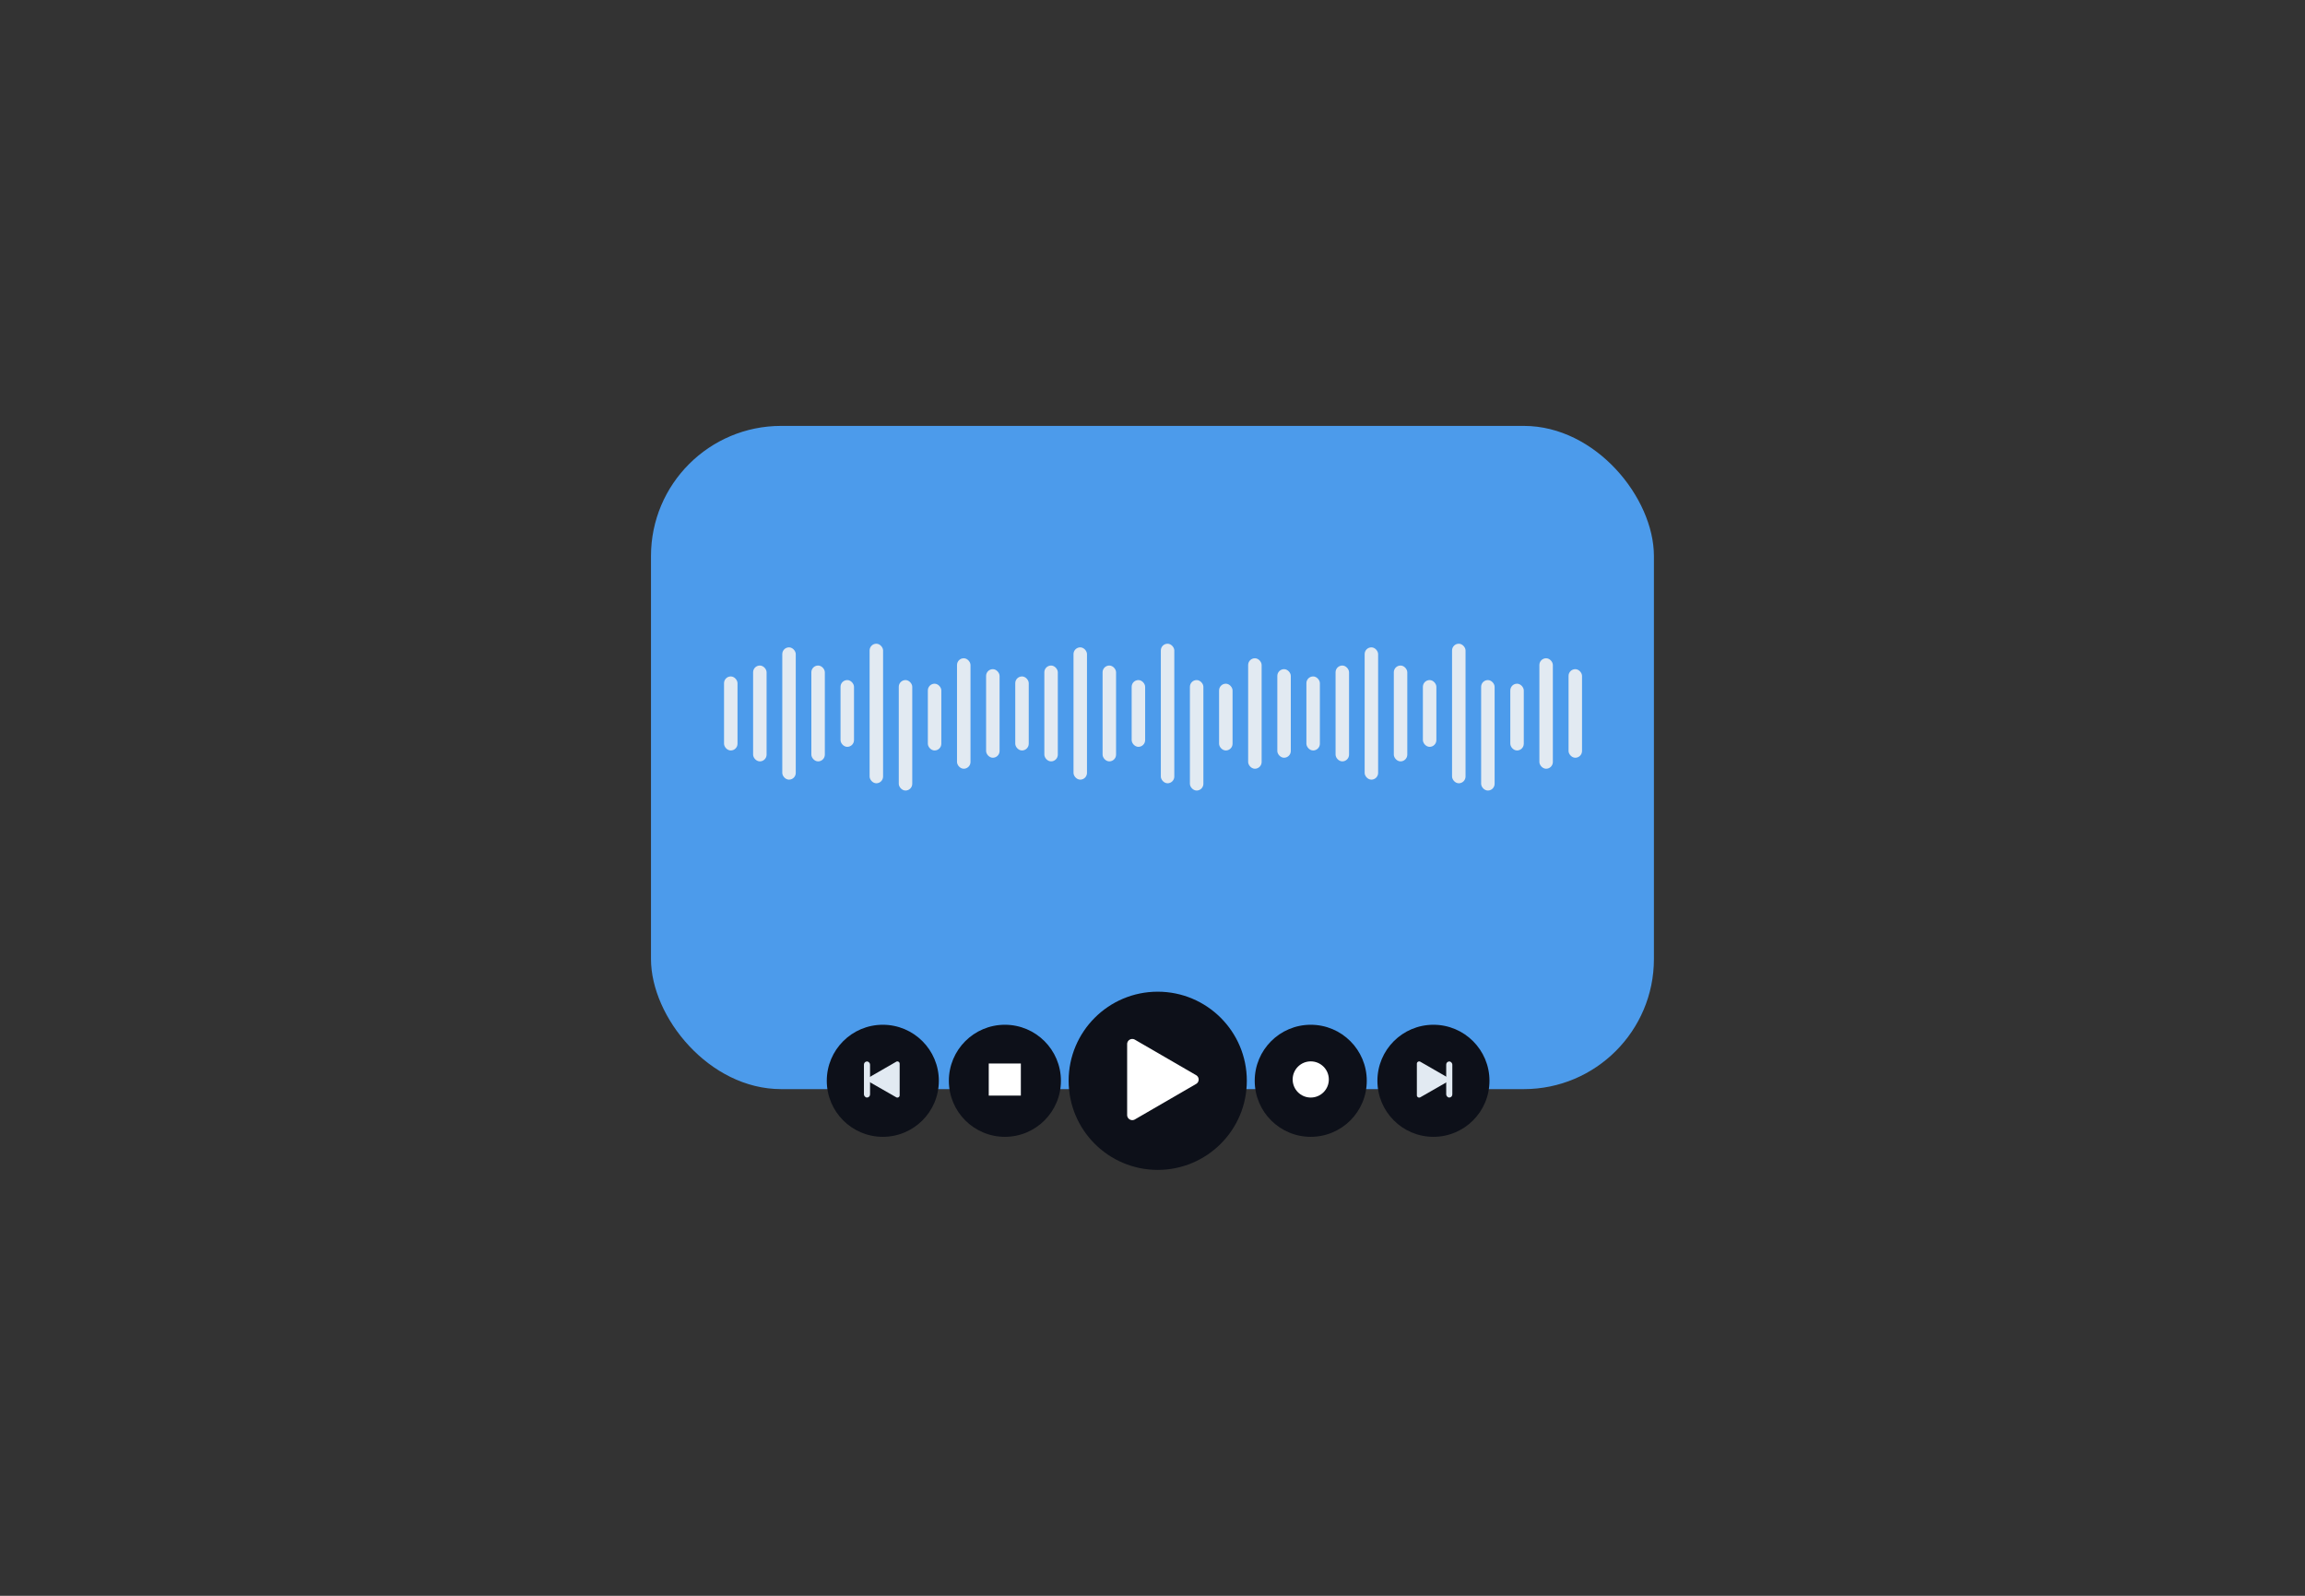 <svg id="Layer_1" data-name="Layer 1" xmlns="http://www.w3.org/2000/svg" viewBox="0 0 260 180"><rect x="0" y="0" width="260" height="180" fill="#333333" stroke="none"/><title>Flat Web Illustrations Pack - Scene 26</title><rect x="73.43" y="48.04" width="113.13" height="74.81" rx="14.68" fill="#4C9BEB"/><circle cx="130.59" cy="121.91" r="10.05" fill="#0d1019"/><rect x="81.67" y="76.3" width="1.52" height="8.35" rx="0.76" fill="#e2eaf2"/><rect x="84.95" y="75.07" width="1.52" height="10.81" rx="0.76" fill="#e2eaf2"/><rect x="88.24" y="73.02" width="1.52" height="14.92" rx="0.76" fill="#e2eaf2"/><rect x="91.52" y="75.07" width="1.52" height="10.81" rx="0.76" fill="#e2eaf2"/><rect x="94.81" y="76.71" width="1.52" height="7.53" rx="0.76" fill="#e2eaf2"/><rect x="98.09" y="72.61" width="1.52" height="15.74" rx="0.76" fill="#e2eaf2"/><rect x="111.23" y="75.48" width="1.52" height="9.99" rx="0.76" fill="#e2eaf2"/><rect x="101.38" y="76.71" width="1.52" height="12.46" rx="0.76" fill="#e2eaf2"/><rect x="107.95" y="74.25" width="1.52" height="12.46" rx="0.76" fill="#e2eaf2"/><rect x="104.66" y="77.12" width="1.52" height="7.53" rx="0.76" fill="#e2eaf2"/><rect x="114.52" y="76.3" width="1.52" height="8.35" rx="0.76" fill="#e2eaf2"/><rect x="117.8" y="75.07" width="1.52" height="10.81" rx="0.76" fill="#e2eaf2"/><rect x="121.09" y="73.02" width="1.52" height="14.92" rx="0.76" fill="#e2eaf2"/><rect x="124.37" y="75.07" width="1.52" height="10.81" rx="0.76" fill="#e2eaf2"/><rect x="127.65" y="76.71" width="1.52" height="7.53" rx="0.76" fill="#e2eaf2"/><rect x="130.94" y="72.61" width="1.52" height="15.74" rx="0.76" fill="#e2eaf2"/><rect x="144.08" y="75.48" width="1.52" height="9.99" rx="0.76" fill="#e2eaf2"/><rect x="134.22" y="76.71" width="1.52" height="12.46" rx="0.76" fill="#e2eaf2"/><rect x="140.79" y="74.25" width="1.52" height="12.46" rx="0.76" fill="#e2eaf2"/><rect x="137.51" y="77.12" width="1.52" height="7.53" rx="0.76" fill="#e2eaf2"/><rect x="147.36" y="76.3" width="1.52" height="8.35" rx="0.76" fill="#e2eaf2"/><rect x="150.65" y="75.07" width="1.52" height="10.81" rx="0.76" fill="#e2eaf2"/><rect x="153.93" y="73.02" width="1.52" height="14.92" rx="0.76" fill="#e2eaf2"/><rect x="157.22" y="75.07" width="1.52" height="10.81" rx="0.76" fill="#e2eaf2"/><rect x="160.5" y="76.71" width="1.52" height="7.53" rx="0.76" fill="#e2eaf2"/><rect x="163.79" y="72.61" width="1.52" height="15.74" rx="0.76" fill="#e2eaf2"/><rect x="176.93" y="75.48" width="1.52" height="9.99" rx="0.76" fill="#e2eaf2"/><rect x="167.07" y="76.71" width="1.52" height="12.46" rx="0.76" fill="#e2eaf2"/><rect x="173.64" y="74.25" width="1.52" height="12.46" rx="0.76" fill="#e2eaf2"/><rect x="170.36" y="77.12" width="1.52" height="7.53" rx="0.76" fill="#e2eaf2"/><circle cx="147.85" cy="121.91" r="6.32" fill="#0d1019"/><circle cx="99.58" cy="121.91" r="6.32" fill="#0d1019"/><path d="M134.91,121.27l-6.9-4a.58.58,0,0,0-.87.5v8a.58.58,0,0,0,.87.5l6.9-4A.57.57,0,0,0,134.91,121.27Z" fill="#fff"/><path d="M98,121.54l3.09-1.78a.26.26,0,0,1,.39.22v3.57a.26.26,0,0,1-.39.22L98,122A.26.26,0,0,1,98,121.54Z" fill="#e2eaf2"/><circle cx="147.85" cy="121.76" r="2.04" fill="#fff"/><circle cx="113.35" cy="121.91" r="6.32" fill="#0d1019"/><rect x="111.53" y="119.96" width="3.62" height="3.62" fill="#fff"/><rect x="97.45" y="119.73" width="0.69" height="4.07" rx="0.35" fill="#e2eaf2"/><circle cx="161.69" cy="121.91" r="6.32" fill="#0d1019"/><path d="M163.3,121.54l-3.09-1.78a.26.26,0,0,0-.39.22v3.57a.26.26,0,0,0,.39.22L163.3,122A.26.26,0,0,0,163.3,121.54Z" fill="#e2eaf2"/><rect x="163.12" y="119.73" width="0.69" height="4.07" rx="0.35" transform="translate(326.94 243.53) rotate(-180)" fill="#e2eaf2"/></svg>